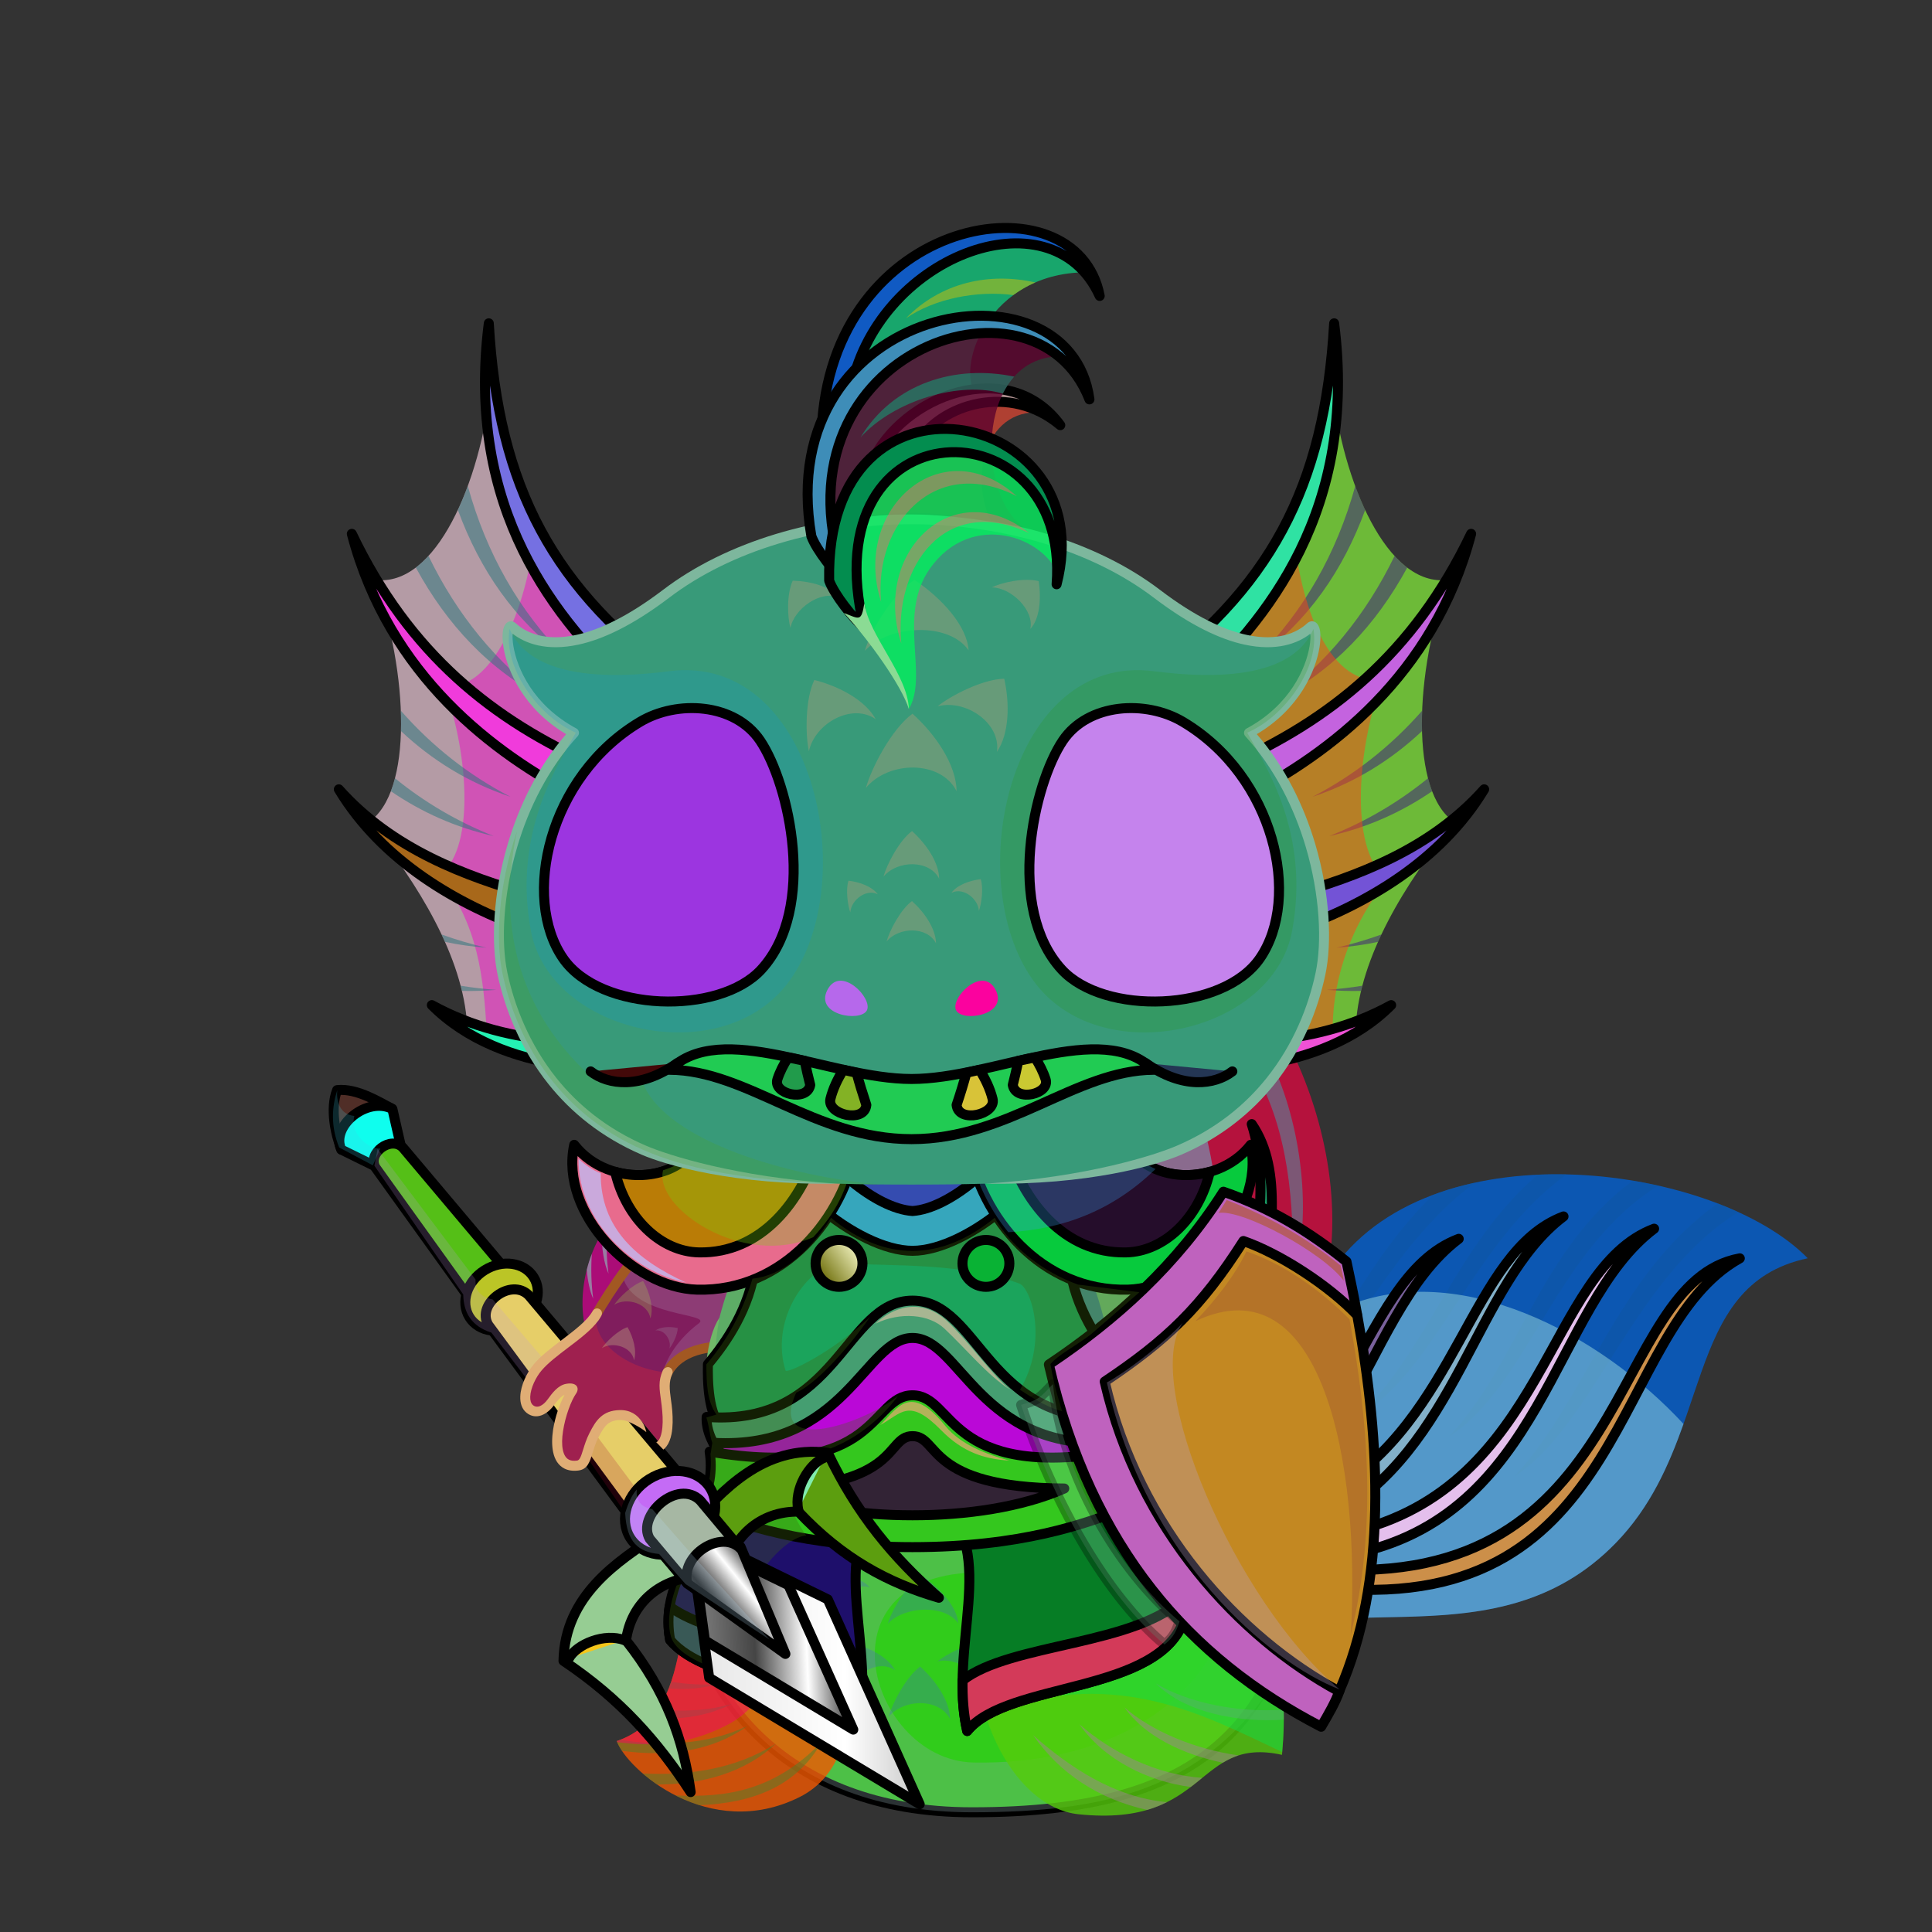 <?xml version="1.0" encoding="UTF-8"?><!DOCTYPE svg PUBLIC "-//W3C//DTD SVG 1.1//EN" "http://www.w3.org/Graphics/SVG/1.1/DTD/svg11.dtd"><!-- Creator: CorelDRAW X7 --><svg xmlns="http://www.w3.org/2000/svg" xmlns:xlink="http://www.w3.org/1999/xlink" xml:space="preserve" width="290mm" height="290mm" version="1.1" style="shape-rendering:geometricPrecision; text-rendering:geometricPrecision; image-rendering:optimizeQuality; fill-rule:evenodd; clip-rule:evenodd" viewBox="0 0 29000 29000">
 <rect x="0" y="0" width="29000" height="29000" fill="#333333" stroke="none"/>
 <defs>
  <style type="text/css">
   <![CDATA[
    .str3 {stroke:black;stroke-width:150;stroke-linecap:round;stroke-linejoin:round;stroke-opacity:0.302}
    .str0 {stroke:black;stroke-width:150}
    .str2 {stroke:black;stroke-width:150;stroke-linecap:round;stroke-linejoin:round}
    .str1 {stroke:black;stroke-width:150;stroke-linecap:round;stroke-linejoin:round}
    .fil42 {fill:none}
    .fil70 {fill:black}
    .fil65 {fill:white}
    .fil13 {fill:black;fill-rule:nonzero}
    .fil66 {fill:white;fill-rule:nonzero}
    .fil12 {fill:black;fill-opacity:0.2}
    .fil21 {fill:#000066;fill-opacity:0.2}
    .fil44 {fill:white;fill-opacity:0.2}
    .fil37 {fill:black;fill-opacity:0.302}
    .fil4 {fill:#000066;fill-opacity:0.302}
    .fil10 {fill:white;fill-opacity:0.302}
    .fil63 {fill:black;fill-opacity:0.4}
    .fil1 {fill:#FF8000;fill-opacity:0.502}
    .fil2 {fill:#FFFFCC;fill-opacity:0.502}
    .fil43 {fill:white;fill-opacity:0.702}
    .fil71 {fill:#FF6600;fill-opacity:0.8}
    .fil0 {fill:#FF9933;fill-opacity:0.8}
    .fil58 {fill:url(#id0)}
    .fil60 {fill:url(#id1)}
    .fil30 {fill:url(#id2)}
    .fil25 {fill:url(#id3)}
    .fil52 {fill:url(#id4)}
    .fil75 {fill:url(#id5)}
    .fil7 {fill:url(#id6)}
    .fil6 {fill:url(#id7)}
    .fil36 {fill:url(#id8)}
    .fil74 {fill:url(#id9)}
    .fil35 {fill:url(#id10)}
    .fil32 {fill:url(#id11)}
    .fil73 {fill:url(#id12)}
    .fil79 {fill:url(#id13)}
    .fil33 {fill:url(#id14)}
    .fil38 {fill:url(#id15)}
    .fil72 {fill:url(#id16)}
    .fil82 {fill:url(#id17)}
    .fil3 {fill:url(#id18)}
    .fil23 {fill:url(#id19)}
    .fil55 {fill:url(#id20)}
    .fil31 {fill:url(#id21)}
    .fil76 {fill:url(#id22)}
    .fil28 {fill:url(#id23)}
    .fil29 {fill:url(#id24)}
    .fil27 {fill:url(#id25)}
    .fil34 {fill:url(#id26)}
    .fil46 {fill:url(#id27)}
    .fil14 {fill:url(#id28)}
    .fil11 {fill:url(#id29)}
    .fil67 {fill:url(#id30)}
    .fil19 {fill:url(#id31)}
    .fil5 {fill:url(#id32)}
    .fil61 {fill:url(#id33)}
    .fil47 {fill:url(#id34)}
    .fil69 {fill:url(#id35)}
    .fil56 {fill:url(#id36)}
    .fil64 {fill:url(#id37)}
    .fil51 {fill:url(#id38)}
    .fil53 {fill:url(#id39)}
    .fil54 {fill:url(#id40)}
    .fil59 {fill:url(#id41)}
    .fil45 {fill:url(#id42)}
    .fil81 {fill:url(#id43)}
    .fil8 {fill:url(#id44)}
    .fil77 {fill:url(#id45)}
    .fil57 {fill:url(#id46)}
    .fil15 {fill:url(#id47)}
    .fil16 {fill:url(#id48)}
    .fil22 {fill:url(#id49)}
    .fil68 {fill:url(#id50)}
    .fil62 {fill:url(#id51)}
    .fil26 {fill:url(#id52)}
    .fil80 {fill:url(#id53)}
    .fil78 {fill:url(#id54)}
    .fil39 {fill:url(#id55)}
    .fil24 {fill:url(#id56)}
    .fil40 {fill:url(#id57)}
    .fil18 {fill:url(#id58)}
    .fil17 {fill:url(#id59)}
    .fil20 {fill:url(#id60)}
    .fil9 {fill:url(#id61)}
    .fil49 {fill:url(#id62)}
    .fil41 {fill:url(#id63)}
    .fil48 {fill:url(#id64)}
    .fil50 {fill:url(#id65)}
   ]]>
  </style>
  <linearGradient id="id0" gradientUnits="userSpaceOnUse" x1="12732.9" y1="16057.8" x2="12732.9" y2="16742.4">
   <stop offset="0" style="stop-opacity:1; stop-color:#B0B0B0"/>
   <stop offset="0.6" style="stop-opacity:1; stop-color:white"/>
   <stop offset="1" style="stop-opacity:1; stop-color:white"/>
  </linearGradient>
  <linearGradient id="id1" gradientUnits="userSpaceOnUse" xlink:href="#id0" x1="14631" y1="16057.8" x2="14631" y2="16742.4">
  </linearGradient>
  <linearGradient id="id2" gradientUnits="userSpaceOnUse" x1="12004.4" y1="17481.3" x2="15388.6" y2="17481.3">
   <stop offset="0" style="stop-opacity:1; stop-color:#1B1B1B"/>
   <stop offset="1" style="stop-opacity:1; stop-color:#3A3C3A"/>
  </linearGradient>
  <linearGradient id="id3" gradientUnits="userSpaceOnUse" x1="10033.6" y1="24178.6" x2="13275.6" y2="24178.6">
   <stop offset="0" style="stop-opacity:1; stop-color:#666600"/>
   <stop offset="0.322" style="stop-opacity:1; stop-color:#949636"/>
   <stop offset="0.651" style="stop-opacity:1; stop-color:#FFFFDB"/>
   <stop offset="1" style="stop-opacity:1; stop-color:#735C00"/>
  </linearGradient>
  <linearGradient id="id4" gradientUnits="userSpaceOnUse" x1="19114.6" y1="11524.7" x2="21413" y2="8445.67">
   <stop offset="0" style="stop-opacity:1; stop-color:#76B3F0"/>
   <stop offset="1" style="stop-opacity:1; stop-color:#C7E3FF"/>
  </linearGradient>
  <linearGradient id="id5" gradientUnits="userSpaceOnUse" xlink:href="#id4" x1="13225.6" y1="9224.68" x2="15156.6" y2="6637.92">
  </linearGradient>
  <linearGradient id="id6" gradientUnits="userSpaceOnUse" xlink:href="#id4" x1="20475.7" y1="22177.6" x2="22945" y2="18869.7">
  </linearGradient>
  <linearGradient id="id7" gradientUnits="userSpaceOnUse" xlink:href="#id4" x1="21112" y1="22808.4" x2="23977.7" y2="18969.5">
  </linearGradient>
  <linearGradient id="id8" gradientUnits="objectBoundingBox" x1="4.657%" y1="66.965%" x2="95.343%" y2="33.035%">
   <stop offset="0" style="stop-opacity:1; stop-color:#525752"/>
   <stop offset="1" style="stop-opacity:1; stop-color:#191919"/>
  </linearGradient>
  <linearGradient id="id9" gradientUnits="userSpaceOnUse" xlink:href="#id4" x1="12999.3" y1="8407.87" x2="15476.4" y2="5089.51">
  </linearGradient>
  <linearGradient id="id10" gradientUnits="userSpaceOnUse" x1="12310.6" y1="17289.6" x2="9136.91" y2="19032.9">
   <stop offset="0" style="stop-opacity:1; stop-color:#6C6C07"/>
   <stop offset="1" style="stop-opacity:1; stop-color:#F1F2BF"/>
  </linearGradient>
  <linearGradient id="id11" gradientUnits="userSpaceOnUse" x1="10781.8" y1="21268.2" x2="16611.3" y2="20962.7">
   <stop offset="0" style="stop-opacity:1; stop-color:#171717"/>
   <stop offset="0.388" style="stop-opacity:1; stop-color:#3F423F"/>
   <stop offset="0.659" style="stop-opacity:1; stop-color:#BEC9BD"/>
   <stop offset="0.8" style="stop-opacity:1; stop-color:#4C4E4C"/>
   <stop offset="1" style="stop-opacity:1; stop-color:#383838"/>
  </linearGradient>
  <linearGradient id="id12" gradientUnits="userSpaceOnUse" xlink:href="#id4" x1="13351.5" y1="6390.28" x2="15488.2" y2="3527.96">
  </linearGradient>
  <linearGradient id="id13" gradientUnits="userSpaceOnUse" x1="10425.8" y1="25184.1" x2="13804.9" y2="25184.1">
   <stop offset="0" style="stop-opacity:1; stop-color:#E6E6E6"/>
   <stop offset="0.671" style="stop-opacity:1; stop-color:white"/>
   <stop offset="1" style="stop-opacity:1; stop-color:#CACACA"/>
  </linearGradient>
  <linearGradient id="id14" gradientUnits="userSpaceOnUse" xlink:href="#id3" x1="10491.6" y1="22083.4" x2="16901.5" y2="22083.4">
  </linearGradient>
  <linearGradient id="id15" gradientUnits="userSpaceOnUse" xlink:href="#id10" x1="15059.4" y1="18986.8" x2="18279.2" y2="17335.7">
  </linearGradient>
  <linearGradient id="id16" gradientUnits="userSpaceOnUse" xlink:href="#id4" x1="13937.2" y1="7140.78" x2="15055.9" y2="5642.24">
  </linearGradient>
  <linearGradient id="id17" gradientUnits="userSpaceOnUse" x1="9870.49" y1="23533.1" x2="10953.2" y2="22656.3">
   <stop offset="0" style="stop-opacity:1; stop-color:#828282"/>
   <stop offset="0.349" style="stop-opacity:1; stop-color:#1A1A1A"/>
   <stop offset="0.612" style="stop-opacity:1; stop-color:white"/>
   <stop offset="0.788" style="stop-opacity:1; stop-color:#454545"/>
   <stop offset="1" style="stop-opacity:1; stop-color:#171717"/>
  </linearGradient>
  <linearGradient id="id18" gradientUnits="userSpaceOnUse" x1="10322.2" y1="24446.2" x2="19691.1" y2="24446.2">
   <stop offset="0" style="stop-opacity:1; stop-color:#4185C9"/>
   <stop offset="1" style="stop-opacity:1; stop-color:#C7E3FF"/>
  </linearGradient>
  <linearGradient id="id19" gradientUnits="userSpaceOnUse" x1="13681.9" y1="17688.3" x2="13681.9" y2="23042.1">
   <stop offset="0" style="stop-opacity:1; stop-color:#4185C9"/>
   <stop offset="0.502" style="stop-opacity:1; stop-color:#76B3F0"/>
   <stop offset="1" style="stop-opacity:1; stop-color:#C7E3FF"/>
  </linearGradient>
  <linearGradient id="id20" gradientUnits="userSpaceOnUse" x1="13681.9" y1="17781.3" x2="13681.9" y2="7794.34">
   <stop offset="0" style="stop-opacity:1; stop-color:#4185C9"/>
   <stop offset="0.278" style="stop-opacity:1; stop-color:#76B3F0"/>
   <stop offset="1" style="stop-opacity:1; stop-color:#C7E3FF"/>
  </linearGradient>
  <linearGradient id="id21" gradientUnits="userSpaceOnUse" xlink:href="#id3" x1="10605.8" y1="20835.1" x2="16787.2" y2="20835.1">
  </linearGradient>
  <linearGradient id="id22" gradientUnits="userSpaceOnUse" x1="10713.8" y1="22218.2" x2="13715.2" y2="23556.2">
   <stop offset="0" style="stop-opacity:1; stop-color:#CCCCCC"/>
   <stop offset="0.561" style="stop-opacity:1; stop-color:white"/>
   <stop offset="1" style="stop-opacity:1; stop-color:#CACACA"/>
  </linearGradient>
  <linearGradient id="id23" gradientUnits="userSpaceOnUse" xlink:href="#id11" x1="10666.5" y1="19818.2" x2="16726.6" y2="19500.5">
  </linearGradient>
  <linearGradient id="id24" gradientUnits="userSpaceOnUse" xlink:href="#id10" x1="12276.7" y1="18788.8" x2="15116.4" y2="16771.1">
  </linearGradient>
  <linearGradient id="id25" gradientUnits="userSpaceOnUse" xlink:href="#id3" x1="14117.4" y1="24193.8" x2="17799.4" y2="24193.8">
  </linearGradient>
  <linearGradient id="id26" gradientUnits="userSpaceOnUse" xlink:href="#id11" x1="11511.5" y1="22266" x2="15908" y2="22035.5">
  </linearGradient>
  <linearGradient id="id27" gradientUnits="userSpaceOnUse" xlink:href="#id10" x1="14501.4" y1="19143.1" x2="15097" y2="18784.3">
  </linearGradient>
  <linearGradient id="id28" gradientUnits="userSpaceOnUse" x1="17833.9" y1="19888.5" x2="18955.5" y2="21831.2">
   <stop offset="0" style="stop-opacity:1; stop-color:#CCCCCC"/>
   <stop offset="0.2" style="stop-opacity:1; stop-color:#CCCCCC"/>
   <stop offset="1" style="stop-opacity:1; stop-color:#FAFAFA"/>
  </linearGradient>
  <linearGradient id="id29" gradientUnits="userSpaceOnUse" x1="17288" y1="17562.9" x2="16615" y2="20728.9">
   <stop offset="0" style="stop-opacity:1; stop-color:#4185C9"/>
   <stop offset="0.788" style="stop-opacity:1; stop-color:#76B3F0"/>
   <stop offset="1" style="stop-opacity:1; stop-color:#76B3F0"/>
  </linearGradient>
  <linearGradient id="id30" gradientUnits="userSpaceOnUse" x1="17514" y1="14991.8" x2="17136" y2="10670.3">
   <stop offset="0" style="stop-opacity:1; stop-color:#33CC33"/>
   <stop offset="0.388" style="stop-opacity:1; stop-color:#33CC33"/>
   <stop offset="1" style="stop-opacity:1; stop-color:black"/>
  </linearGradient>
  <linearGradient id="id31" gradientUnits="userSpaceOnUse" x1="7618.59" y1="22140" x2="9860.07" y2="19975.4">
   <stop offset="0" style="stop-opacity:1; stop-color:#291C00"/>
   <stop offset="0.4" style="stop-opacity:1; stop-color:#2D240B"/>
   <stop offset="0.549" style="stop-opacity:1; stop-color:#948F82"/>
   <stop offset="0.651" style="stop-opacity:1; stop-color:#332B14"/>
   <stop offset="1" style="stop-opacity:1; stop-color:#241A00"/>
  </linearGradient>
  <linearGradient id="id32" gradientUnits="userSpaceOnUse" xlink:href="#id4" x1="21316.3" y1="23607.4" x2="24647.8" y2="19144.4">
  </linearGradient>
  <linearGradient id="id33" gradientUnits="userSpaceOnUse" xlink:href="#id30" x1="10227.9" y1="14991.8" x2="9849.8" y2="10670.3">
  </linearGradient>
  <linearGradient id="id34" gradientUnits="userSpaceOnUse" xlink:href="#id18" x1="9589.46" y1="9926.66" x2="7935.44" y2="5346.3">
  </linearGradient>
  <linearGradient id="id35" gradientUnits="userSpaceOnUse" x1="16938.2" y1="10828.2" x2="16938.2" y2="14452.3">
   <stop offset="0" style="stop-opacity:1; stop-color:black"/>
   <stop offset="1" style="stop-opacity:1; stop-color:#008700"/>
  </linearGradient>
  <linearGradient id="id36" gradientUnits="userSpaceOnUse" x1="13681.9" y1="17098.6" x2="13681.9" y2="15750.6">
   <stop offset="0" style="stop-opacity:1; stop-color:#FF9999"/>
   <stop offset="1" style="stop-opacity:1; stop-color:#4D0000"/>
  </linearGradient>
  <linearGradient id="id37" gradientUnits="userSpaceOnUse" xlink:href="#id35" x1="10425.7" y1="10828.2" x2="10425.7" y2="14452.3">
  </linearGradient>
  <linearGradient id="id38" gradientUnits="userSpaceOnUse" xlink:href="#id4" x1="17258.7" y1="9435.2" x2="19944.1" y2="5837.76">
  </linearGradient>
  <linearGradient id="id39" gradientUnits="userSpaceOnUse" xlink:href="#id4" x1="20091.1" y1="13895.3" x2="21567.8" y2="11917">
  </linearGradient>
  <linearGradient id="id40" gradientUnits="userSpaceOnUse" xlink:href="#id4" x1="19506.9" y1="16077.6" x2="20316.4" y2="14993.2">
  </linearGradient>
  <linearGradient id="id41" gradientUnits="userSpaceOnUse" xlink:href="#id0" x1="15451.9" y1="15872.1" x2="15451.9" y2="16431.2">
  </linearGradient>
  <linearGradient id="id42" gradientUnits="userSpaceOnUse" xlink:href="#id10" x1="12305.9" y1="19168.3" x2="12881.7" y2="18759.1">
  </linearGradient>
  <linearGradient id="id43" gradientUnits="userSpaceOnUse" xlink:href="#id17" x1="10159.8" y1="24418.5" x2="11642" y2="23218.2">
  </linearGradient>
  <linearGradient id="id44" gradientUnits="userSpaceOnUse" xlink:href="#id4" x1="20319.5" y1="20863.7" x2="21702.4" y2="19011.2">
  </linearGradient>
  <linearGradient id="id45" gradientUnits="userSpaceOnUse" x1="8419.5" y1="25014.6" x2="10619.9" y2="24916.1">
   <stop offset="0" style="stop-opacity:1; stop-color:#828282"/>
   <stop offset="0.561" style="stop-opacity:1; stop-color:white"/>
   <stop offset="1" style="stop-opacity:1; stop-color:#171717"/>
  </linearGradient>
  <linearGradient id="id46" gradientUnits="userSpaceOnUse" xlink:href="#id0" x1="11911.9" y1="15872.1" x2="11911.9" y2="16431.2">
  </linearGradient>
  <linearGradient id="id47" gradientUnits="userSpaceOnUse" x1="5019.77" y1="16918.6" x2="5868.61" y2="16697.1">
   <stop offset="0" style="stop-opacity:1; stop-color:#453700"/>
   <stop offset="0.29" style="stop-opacity:1; stop-color:#F2C94E"/>
   <stop offset="0.631" style="stop-opacity:1; stop-color:white"/>
   <stop offset="1" style="stop-opacity:1; stop-color:#FFCC00"/>
  </linearGradient>
  <linearGradient id="id48" gradientUnits="userSpaceOnUse" x1="5145.65" y1="17271.9" x2="5973.89" y2="16856.8">
   <stop offset="0" style="stop-opacity:1; stop-color:#453700"/>
   <stop offset="0.329" style="stop-opacity:1; stop-color:#F2C94E"/>
   <stop offset="0.71" style="stop-opacity:1; stop-color:white"/>
   <stop offset="1" style="stop-opacity:1; stop-color:#FFCC00"/>
  </linearGradient>
  <linearGradient id="id49" gradientUnits="userSpaceOnUse" x1="9529.97" y1="19888.5" x2="8408.35" y2="21831.2">
   <stop offset="0" style="stop-opacity:1; stop-color:#76B3F0"/>
   <stop offset="0.2" style="stop-opacity:1; stop-color:#76B3F0"/>
   <stop offset="1" style="stop-opacity:1; stop-color:#C7E3FF"/>
  </linearGradient>
  <linearGradient id="id50" gradientUnits="userSpaceOnUse" x1="17321.3" y1="15033.7" x2="17321.3" y2="10628.7">
   <stop offset="0" style="stop-opacity:1; stop-color:#33CC33"/>
   <stop offset="0.169" style="stop-opacity:1; stop-color:#6EFF6E"/>
   <stop offset="0.522" style="stop-opacity:1; stop-color:#33CC33"/>
   <stop offset="1" style="stop-opacity:1; stop-color:black"/>
  </linearGradient>
  <linearGradient id="id51" gradientUnits="userSpaceOnUse" xlink:href="#id50" x1="10042.5" y1="15033.7" x2="10042.5" y2="10628.7">
  </linearGradient>
  <linearGradient id="id52" gradientUnits="userSpaceOnUse" x1="14148.2" y1="24538.8" x2="17768.7" y2="23146.3">
   <stop offset="0" style="stop-opacity:1; stop-color:#525752"/>
   <stop offset="0.51" style="stop-opacity:1; stop-color:#474B47"/>
   <stop offset="1" style="stop-opacity:1; stop-color:#191919"/>
  </linearGradient>
  <linearGradient id="id53" gradientUnits="userSpaceOnUse" x1="10418.3" y1="24677.9" x2="12815.5" y2="24570.5">
   <stop offset="0" style="stop-opacity:1; stop-color:#828282"/>
   <stop offset="0.38" style="stop-opacity:1; stop-color:#454545"/>
   <stop offset="0.702" style="stop-opacity:1; stop-color:white"/>
   <stop offset="1" style="stop-opacity:1; stop-color:#171717"/>
  </linearGradient>
  <linearGradient id="id54" gradientUnits="userSpaceOnUse" x1="9506.47" y1="23138.6" x2="10610.5" y2="22277.9">
   <stop offset="0" style="stop-opacity:1; stop-color:#453700"/>
   <stop offset="0.388" style="stop-opacity:1; stop-color:#F2C94E"/>
   <stop offset="0.702" style="stop-opacity:1; stop-color:white"/>
   <stop offset="1" style="stop-opacity:1; stop-color:#FFCC00"/>
  </linearGradient>
  <linearGradient id="id55" gradientUnits="userSpaceOnUse" xlink:href="#id10" x1="15495.1" y1="23217" x2="20618.2" y2="20589.8">
  </linearGradient>
  <linearGradient id="id56" gradientUnits="userSpaceOnUse" xlink:href="#id8" x1="13042.1" y1="25069.1" x2="10267.1" y2="22616">
  </linearGradient>
  <linearGradient id="id57" gradientUnits="userSpaceOnUse" xlink:href="#id8" x1="20823.9" y1="20745.2" x2="16402.6" y2="23271.6">
  </linearGradient>
  <linearGradient id="id58" gradientUnits="userSpaceOnUse" xlink:href="#id54" x1="7085.31" y1="19817.2" x2="7972.07" y2="19125.9">
  </linearGradient>
  <linearGradient id="id59" gradientUnits="userSpaceOnUse" xlink:href="#id31" x1="5827.33" y1="19066.8" x2="7352.6" y2="17593.8">
  </linearGradient>
  <linearGradient id="id60" gradientUnits="userSpaceOnUse" xlink:href="#id29" x1="10916.9" y1="17558.9" x2="9907.76" y2="20732.9">
  </linearGradient>
  <linearGradient id="id61" gradientUnits="userSpaceOnUse" xlink:href="#id4" x1="18570.1" y1="18736.7" x2="19220" y2="18224.3">
  </linearGradient>
  <linearGradient id="id62" gradientUnits="userSpaceOnUse" xlink:href="#id18" x1="7168.47" y1="13649.7" x2="5900.33" y2="12162.6">
  </linearGradient>
  <linearGradient id="id63" gradientUnits="userSpaceOnUse" xlink:href="#id10" x1="18182.1" y1="22520.5" x2="20641.4" y2="21309.7">
  </linearGradient>
  <linearGradient id="id64" gradientUnits="userSpaceOnUse" xlink:href="#id18" x1="8198.51" y1="11669" x2="6001.61" y2="8301.31">
  </linearGradient>
  <linearGradient id="id65" gradientUnits="userSpaceOnUse" xlink:href="#id18" x1="7799.59" y1="15850.7" x2="7104.87" y2="15220.1">
  </linearGradient>
 </defs>
 <g id="Tail">
  <path class="fil0" d="M19373 20463c1486,-2083 74,-5734 -1633,-6575 208,1902 -2113,2118 -3091,3976 -1228,2335 537,4281 -225,5964 1849,-751 3788,-1739 4949,-3365z" style="fill:#d60b40"/>
  <path class="fil1" d="M17336 15250c-677,824 -2007,1322 -2687,2614 -1037,1971 60,3665 -32,5158 1182,-630 2275,-1420 3034,-2484 1067,-1495 641,-3796 -315,-5288z" style="fill:#61c3df"/>
  <path class="fil0" d="M20038 19003c1550,-2109 5736,-1507 7097,-116 -1915,403 -1385,2729 -2878,4270 -1878,1938 -4519,450 -5912,1728 141,-2037 483,-4236 1693,-5882z" style="fill:#0360d2"/>
  <path class="fil2" d="M21514 17934c200,-75 409,-135 624,-181 -1423,1044 -2051,2967 -3226,3693 1000,-984 1491,-2440 2602,-3512zm1567 -301c144,-7 288,-8 433,-5 -1414,1022 -1923,2889 -3105,3619 1061,-1044 1439,-2551 2672,-3614zm1428 89c128,21 256,46 381,74 -1550,967 -1944,2991 -3136,3764 1061,-1129 1333,-2776 2755,-3838zm1276 342c106,41 208,84 308,130 -1587,980 -2164,3191 -3362,3968 1084,-1154 1528,-3020 3054,-4098z" style="fill:#0e56a2"/>
  <path class="fil3 str0" d="M10322 24098c237,1255 1368,3105 4269,3105 3550,0 5030,-1322 5100,-5298 -3434,1603 -3965,-310 -5859,-213 -832,217 -1664,434 -2496,650 -93,844 -921,912 -1014,1756z" style="fill:#31cc1b"/>
  <path class="fil4" d="M10322 24098c237,1255 1368,3105 4269,3105 2061,0 3414,-373 4448,-1816 -304,-70 -462,-660 -766,-730 -478,1019 -1763,1834 -3660,1799 -1635,-30 -2496,-3167 551,-2829 -246,-603 -492,-1206 -738,-1809 -1118,381 -2237,763 -3355,1144 -280,346 -685,561 -749,1136z" style="fill:#8fa5ae"/>
  <path class="fil1" d="M20206 19609c1689,-702 3796,394 5064,1765 -218,613 -493,1246 -1013,1783 -1800,1858 -4302,568 -5732,1583 -55,-30 -109,-61 -163,-91 122,-1583 379,-3247 1079,-4660 246,-143 501,-271 765,-380z" style="fill:#9ad9e0"/>
  <path class="fil5 str1" d="M20039 23841c4430,373 4139,-3880 6076,-4953 -1998,362 -1558,5018 -6266,4658 64,99 127,197 190,295z" style="fill:#cc8f49"/>
  <path class="fil6 str1" d="M20261 23335c2923,-558 3034,-3735 4568,-4892 -1622,610 -1606,3885 -4568,4558l0 334z" style="fill:#e4bfec"/>
  <path class="fil7 str1" d="M19952 22788c1929,-1025 2192,-3530 3517,-4529 -1402,528 -1581,3046 -3517,4154l0 375z" style="fill:#82b0c9"/>
  <path class="fil8 str1" d="M20126 21280c589,-1013 1000,-2104 1770,-2685 -805,303 -1207,1265 -1770,2237l0 448z" style="fill:#79619c"/>
  <path class="fil9 str1" d="M18699 20088c99,-1167 388,-2297 90,-3215 486,711 263,1729 166,2849l-256 366z" style="fill:#1ba66c"/>
  <path class="fil0" d="M12579 24220c0,0 658,2136 -576,2754 -1362,682 -2599,-420 -2745,-840 1345,-465 687,-2484 1572,-2930 583,339 1166,677 1749,1016z" style="fill:#f15802"/>
  <path class="fil2" d="M10500 27097c-127,-40 -248,-90 -361,-147 711,30 1457,-39 2194,-802 -383,675 -1043,915 -1833,949zm-637 -311c-79,-53 -151,-109 -216,-166 660,36 1390,-58 2001,-450 -446,424 -1080,616 -1785,616zm-528 -506c-36,-54 -62,-103 -77,-146 17,-6 34,-12 51,-19 616,98 1296,81 1908,-206 -505,366 -1171,471 -1882,371zm445 -494c36,-41 68,-84 98,-129 367,40 745,23 1115,-84 -363,185 -777,249 -1213,213zm258 -442c13,-33 25,-67 37,-101 236,40 479,53 726,29 -246,72 -502,95 -763,72z" style="fill:#4e7f2c"/>
  <path class="fil1" d="M9264 26150c-2,-5 -4,-11 -6,-16 1345,-465 687,-2484 1572,-2930l750 436c129,615 256,1792 -687,2264 -608,305 -1135,309 -1629,246z" style="fill:#f50564"/>
  <path class="fil0" d="M14708 24230c-284,1244 445,2896 1484,3003 1954,202 1748,-1180 3051,-892 210,-2239 -836,-1801 -1086,-2636 -582,338 -2867,186 -3449,525z" style="fill:#55cb0c"/>
  <path class="fil2" d="M17218 27168c110,-32 208,-72 298,-117 -800,-74 -1468,-531 -2009,-1006 406,583 988,959 1711,1123zm656 -345c60,-45 117,-92 173,-137 -689,-44 -1364,-383 -1846,-805 374,537 1035,860 1673,942zm480 -364c74,-45 152,-82 237,-110 -645,-90 -1301,-360 -1712,-720 305,439 892,709 1475,830zm916 -646c0,-52 0,-102 -2,-151 -680,50 -1425,-98 -1919,-393 448,445 1241,588 1921,544z" style="fill:#9c848e"/>
  <path class="fil1" d="M19246 26299c194,-2191 -841,-1764 -1089,-2594 -300,174 -1051,218 -1788,266 -537,738 -1098,1547 -1438,1703 1886,-634 3155,80 4315,625z" style="fill:#11db47"/>
  <path class="fil10" d="M15014 24150c94,-99 113,-303 85,-488 -149,-38 -380,15 -478,64 201,2 436,237 393,424zm-1960 -321c-80,-111 -278,-166 -465,-171 -64,140 -53,376 -22,481 37,-197 310,-386 487,-310zm382 1243c-104,-193 -371,-336 -626,-401 -94,194 -92,558 -55,728 61,-290 444,-497 681,-327zm948 -703c-17,-250 -268,-528 -552,-719 -236,154 -451,531 -506,723 251,-268 859,-295 1058,-4zm289 1035c125,-181 133,-487 75,-745 -218,3 -544,171 -680,281 289,-76 649,173 605,464zm-411 402c-3,-268 -211,-575 -450,-791 -213,157 -418,552 -475,757 232,-278 764,-285 925,34z" style="fill:#4469c1"/>
  <path class="fil2" d="M18914 16226c473,931 516,2078 484,2988 286,-820 186,-2189 -290,-3225 -83,82 -112,154 -194,237z" style="fill:#459bad"/>
 </g>
 <g id="RightHand-Lizard4">
  <path class="fil11" d="M15421 17507c1371,-107 2467,1307 3017,2266 289,504 -937,1282 -1053,928 -133,-408 -583,-502 -1005,-495 -145,-773 -770,-2364 -959,-2699z" style="fill:#81dd66"/>
  <path class="fil12" d="M17408 20600c-414,-340 -751,-361 -1105,-375l143 -846c52,24 632,-96 684,-60 391,271 242,995 278,1281z" style="fill:#3a68d8"/>
  <path class="fil13" d="M16155 17514c-40,-12 -81,11 -93,50 -12,40 11,82 50,94 431,128 825,397 1169,724 463,440 838,982 1093,1427 50,87 177,12 129,-73 -261,-455 -643,-1010 -1119,-1462 -360,-342 -773,-624 -1229,-760zm1159 3210c13,39 55,61 95,48 39,-13 52,-64 39,-103 -48,-207 -228,-359 -429,-441 -192,-78 -421,-101 -641,-97 -41,1 -74,35 -73,76 1,41 35,74 76,74 202,-4 410,17 582,86 162,66 292,177 351,357z" style="fill:#59ec85"/>
 </g>
 <g id="RightPaw-Lizard0">
  <path class="fil14" d="M18407 19719c160,284 636,568 871,846 165,195 249,575 80,649 -149,66 -234,-108 -348,-218 -112,-108 -200,-191 -255,-121 94,89 123,234 200,476 89,279 3,682 -262,648 -142,-19 -126,-223 -244,-454 -92,-182 -171,-298 -384,-304 -138,-4 -217,58 -274,139 -100,142 -35,313 -193,347 -194,42 -272,-288 -250,-544 21,-247 62,-507 -9,-582 605,-42 1153,-458 1068,-882z" style="fill:#07ceb2"/>
  <path class="fil13" d="M18467 19678c-21,-36 -66,-49 -102,-28 -36,20 -47,64 -27,100 13,23 28,49 44,71 107,145 280,276 455,408 150,114 301,228 399,344 84,99 164,261 169,392 2,54 -10,100 -40,126 -68,57 -155,5 -221,-85 -68,-94 -155,-212 -277,-234 -166,-31 -205,68 -150,146 72,103 161,338 196,566 16,103 19,202 2,282 -15,68 -43,121 -91,144 -30,16 -70,21 -122,14 -42,-5 -62,-72 -91,-165 -23,-73 -49,-158 -95,-248 -50,-98 -96,-179 -163,-239 -71,-65 -159,-102 -286,-106 -84,-3 -151,16 -206,47 -56,32 -97,75 -131,124 -50,70 -65,141 -78,204 -12,56 -22,104 -68,113 -16,3 -30,4 -42,3 -27,-2 -48,-16 -64,-38 -21,-29 -36,-71 -46,-120 -19,-94 -18,-208 -9,-310 5,-64 12,-117 19,-167 23,-169 45,-290 -27,-448 -17,-38 -66,-65 -103,-48 -38,17 -55,61 -38,99 54,119 39,232 20,377 -8,55 -16,114 -21,175 -9,113 -10,242 12,351 14,69 37,132 73,180 41,56 98,92 172,98 26,2 54,1 83,-5 143,-29 162,-120 185,-229 11,-49 22,-104 54,-149 23,-32 49,-61 82,-80 33,-18 75,-29 129,-28 86,3 144,27 189,67 49,45 88,113 130,197 41,80 65,157 86,224 45,147 78,252 215,270 83,10 152,-1 208,-29 93,-47 147,-136 170,-247 21,-99 19,-216 0,-336 -28,-188 -97,-388 -171,-523 42,11 114,93 156,151 101,141 269,235 415,116 71,-58 97,-147 93,-245 -6,-166 -98,-358 -204,-484 -109,-129 -266,-248 -423,-366 -189,-144 -378,-287 -460,-432z" style="fill:#45766e"/>
 </g>
 <g id="TridentDown">
  <animateTransform type="translate" values="0;0 100;0;0 100;0;0 100;0;0 100;0" dur="10" repeatCount="indefinite" additive="sum" attributeName="transform"/>
  <path class="fil15 str1" d="M5060 16363c304,-32 638,185 820,276 -259,207 -496,410 -755,617 -91,-235 -173,-619 -65,-893z" style="fill:#502e27"/>
  <path class="fil16 str1" d="M5123 17256c-165,-350 385,-806 767,-610 46,200 91,400 137,600 -116,94 -231,189 -347,284 -186,-92 -372,-183 -557,-274z" style="fill:#0ffeee"/>
  <path class="fil17 str1" d="M7051 19495c-472,-656 -943,-1313 -1415,-1970 -126,-213 232,-483 412,-298 508,602 1015,1204 1522,1806 -173,154 -346,308 -519,462z" style="fill:#55bf17"/>
  <path class="fil18 str1" d="M7275 19066c266,-166 595,-119 735,105 140,224 38,540 -228,706 -266,166 -595,119 -735,-105 -140,-224 -38,-540 228,-706z" style="fill:#bbc526"/>
  <path class="fil19 str1" d="M9447 22761l-2118 -2874c-186,-316 343,-715 610,-442l2249 2671 -741 645z" style="fill:#e6ce68"/>
  <path class="fil12" d="M5709 17241c-181,8 -461,-223 -390,-490 -229,-23 -271,-237 -257,-387 -81,254 -100,538 29,860 169,89 337,179 505,268 38,-83 75,-167 113,-251z" style="fill:#45d1e9"/>
  <path class="fil12" d="M5620 17498c16,-84 32,-168 48,-252 490,653 980,1307 1470,1960 -9,171 84,265 258,300 264,308 527,617 790,925 -86,98 -172,196 -259,293 -183,-240 -367,-481 -551,-721 -294,-94 -419,-295 -422,-572 -445,-644 -889,-1289 -1334,-1933z" style="fill:#c29adc"/>
  <path class="fil12" d="M8934 21520c208,279 416,558 624,838 -105,121 -160,234 -198,315 -176,-256 -352,-511 -528,-766 34,-129 68,-258 102,-387z" style="fill:#a40934"/>
 </g>
 <g id="LeftHand-Lizard4">
  <animateTransform type="translate" values="0;0 100;0;0 100;0;0 100;0;0 100;0" dur="10" repeatCount="indefinite" additive="sum" attributeName="transform"/>
  <path class="fil0" d="M8933 20325c-426,-768 -45,-1741 279,-2042 -57,236 153,676 469,727 -14,463 158,452 144,916 -298,133 -595,266 -892,399z" style="fill:#c90388"/>
  <path class="fil2" d="M8808 19059c21,-84 47,-165 76,-240 -16,225 -9,450 20,675 -49,-107 -83,-266 -96,-435zm224 -545c28,-47 57,-89 86,-127 -21,244 -16,488 16,731 -65,-142 -105,-378 -102,-604z" style="fill:#86e9cc"/>
  <path class="fil20" d="M11943 17507c-1371,-107 -2467,1307 -3017,2266 -289,504 937,1282 1052,928 134,-408 584,-502 1006,-495 145,-773 770,-2364 959,-2699z" style="fill:#801d5d"/>
  <path class="fil21" d="M9956 20600c414,-340 751,-361 1105,-375l-143 -846c-112,52 -705,-551 -1139,-610 -206,-28 -270,131 -427,405 164,600 1343,534 1138,689 -380,286 -520,624 -534,737z" style="fill:#c4bad7"/>
  <path class="fil13" d="M11209 17514c39,-12 81,11 93,50 12,40 -11,82 -50,94 -431,128 -825,397 -1169,724 -463,440 -838,982 -1093,1427 -50,87 -178,12 -129,-73 261,-455 643,-1010 1119,-1462 360,-342 773,-624 1229,-760zm-1159 3210c-13,39 -55,61 -95,48 -39,-13 -52,-64 -39,-103 48,-207 228,-359 429,-441 192,-78 420,-101 640,-97 42,1 75,35 74,76 -1,41 -35,74 -76,74 -202,-4 -410,17 -582,86 -162,66 -293,177 -351,357z" style="fill:#a25822"/>
 </g>
 <g id="LeftPaw-Lizard0">
  <animateTransform type="translate" values="0;0 100;0;0 100;0;0 100;0;0 100;0" dur="10" repeatCount="indefinite" additive="sum" attributeName="transform"/>
  <path class="fil22" d="M8957 19719c-161,284 -636,568 -871,846 -165,195 -249,575 -80,649 148,66 234,-108 348,-218 112,-108 200,-191 255,-121 -94,89 -123,234 -200,476 -89,279 -3,682 262,648 142,-19 126,-223 244,-454 92,-182 171,-298 384,-304 112,-4 185,37 239,95l59 -44 316 381c85,-100 118,-313 103,-490 -21,-247 -62,-507 9,-582 -605,-42 -1153,-458 -1068,-882z" style="fill:#9f204f"/>
  <path class="fil13" d="M8897 19678c21,-36 66,-49 102,-28 36,20 47,64 27,100 -13,23 -28,49 -44,71 -107,145 -280,276 -455,408 -150,114 -301,228 -399,344 -84,99 -164,261 -169,392 -2,54 10,100 40,126 68,57 155,5 221,-85 68,-94 155,-212 277,-234 166,-31 205,68 150,146 -72,103 -162,338 -196,566 -16,103 -19,202 -2,282 15,68 43,121 91,144 30,16 70,21 122,14 42,-5 62,-72 91,-165 23,-73 49,-158 95,-248 50,-98 96,-179 163,-239 71,-65 159,-102 286,-106 84,-3 151,16 206,47 56,32 97,75 131,124 39,54 56,109 68,160 -104,-86 -259,-158 -327,-176l0 1c-21,-5 -46,-7 -74,-7 -86,3 -144,27 -189,67 -49,45 -88,113 -131,197 -40,80 -64,157 -85,224 -45,147 -78,252 -215,270 -83,10 -152,-1 -208,-29 -93,-47 -147,-136 -170,-247 -21,-99 -19,-216 -1,-336 29,-188 98,-388 172,-523 -43,11 -114,93 -156,151 -101,141 -269,235 -416,116 -70,-58 -96,-147 -92,-245 6,-166 98,-358 204,-484 109,-129 266,-248 423,-366 189,-144 378,-287 460,-432zm954 1971c14,-7 25,-17 35,-30 21,-29 36,-71 46,-120 19,-94 18,-208 9,-310 -5,-64 -12,-117 -19,-167 -23,-169 -45,-290 26,-448 17,-38 66,-65 104,-48 38,17 55,61 38,99 -54,119 -39,232 -20,377 8,55 16,114 21,175 9,113 10,242 -12,351 -14,69 -37,132 -73,180 -15,20 -31,37 -49,51 -35,-38 -70,-74 -106,-110z" style="fill:#e0ad75"/>
 </g>
 <g id="Body-Lizard4">
  <path class="fil23" d="M13682 23042c-1548,0 -2752,-290 -2993,-1956 -146,-1007 384,-2270 980,-3398 748,64 1420,73 2013,73 593,0 1265,-9 2013,-73 596,1128 1126,2391 980,3398 -242,1666 -1445,1956 -2993,1956z" style="fill:#3e9c7f"/>
  <path class="fil21" d="M11837 22758c-601,-267 -1017,-766 -1148,-1672 -75,-519 29,-1106 229,-1707 116,-134 526,-283 519,-177 -121,1940 11,3269 400,3556z" style="fill:#d7ee03"/>
  <path class="fil13" d="M11012 22052c-250,-321 -348,-641 -397,-955 -59,-377 -24,-998 184,-1319 -78,420 -93,905 -36,1298 50,341 104,571 249,976z" style="fill:#70b868"/>
  <path class="fil12" d="M15527 22758c601,-267 1016,-766 1148,-1672 75,-519 -29,-1106 -229,-1707 -187,-255 -382,-290 -375,-178 115,1926 -157,3271 -544,3557z" style="fill:#686add"/>
  <path class="fil13" d="M16352 22052c250,-321 347,-641 397,-955 59,-377 24,-998 -184,-1319 78,420 93,905 36,1298 -50,341 -104,571 -249,976z" style="fill:#0b9f96"/>
 </g>
 <g id="Armor">
  <animateTransform type="translate" values="0;0 100;0;0 100;0;0 100;0;0 100;0" dur="10" repeatCount="indefinite" additive="sum" attributeName="transform"/>
  <path class="fil24 str2" d="M13276 22560c-869,739 -112,2161 -401,3423 -609,-755 -2273,-709 -2816,-1367 -177,-979 634,-1509 790,-2541 491,-124 1039,-248 1530,-373 299,286 598,572 897,858z" style="fill:#1e0f6b"/>
  <path class="fil25 str2" d="M13276 22560c-148,126 -249,272 -316,433 6,-223 39,-431 121,-618l195 185zm-331 2736c0,231 -18,461 -70,687 -609,-755 -2273,-709 -2816,-1367 -33,-180 -32,-345 -8,-501 689,509 2241,533 2894,1181z" style="fill:#365376"/>
  <path class="fil26 str2" d="M14117 22560c869,739 112,2161 401,3423 609,-755 2910,-544 3264,-1697 178,-979 -1082,-1179 -1238,-2211 -491,-124 -1039,-248 -1530,-373 -299,286 -598,572 -897,858z" style="fill:#067d25"/>
  <path class="fil27 str2" d="M14117 22560c111,94 195,199 258,314 -10,-166 -39,-323 -95,-469l-163 155zm331 2664c-3,255 13,510 70,759 609,-755 2910,-544 3264,-1697 22,-117 22,-222 7,-319 -706,735 -2628,692 -3341,1257z" style="fill:#d33a59"/>
  <path class="fil28 str2" d="M13697 18299c-450,-142 -900,-283 -1350,-424 -186,366 -825,757 -1010,1123 -82,635 -432,1147 -711,1479 -4,201 -7,806 237,967 919,0 1914,0 2834,0 919,0 1914,0 2833,0 245,-161 241,-766 237,-967 -279,-332 -629,-844 -711,-1479 -185,-366 -824,-757 -1010,-1123 -450,141 -900,282 -1349,424z" style="fill:#1ba45c"/>
  <path class="fil29 str2" d="M13697 16785c-754,0 -1508,0 -2261,0 104,893 1439,1990 2261,1990 821,0 2156,-1097 2260,-1990 -753,0 -1507,0 -2260,0z" style="fill:#36a6bc"/>
  <path class="fil30 str2" d="M13697 16785l-1693 0c361,700 1144,1355 1693,1393 548,-38 1331,-693 1692,-1393l-1692 0z" style="fill:#354cb0"/>
  <path class="fil31 str2" d="M13697 19523c-1023,0 -1118,1891 -3090,1746 -12,198 99,459 262,585 970,368 1925,403 2828,31 902,372 1857,337 2827,-31 163,-126 274,-387 262,-585 -1972,145 -2067,-1746 -3089,-1746z" style="fill:#459e71"/>
  <path class="fil32 str2" d="M10706 21657c44,78 99,148 163,197 970,368 1925,403 2828,31 902,372 1857,337 2827,-31 64,-49 119,-119 163,-197 -1988,112 -2276,-1574 -2990,-1574 -715,0 -1003,1686 -2991,1574z" style="fill:#ba08d7"/>
  <path class="fil33 str2" d="M13697 20944c-635,0 -501,1280 -3045,845 42,270 8,577 -160,847 606,238 1577,587 3205,587 1627,0 2598,-349 3204,-587 -168,-270 -202,-577 -160,-847 -2544,435 -2410,-845 -3044,-845z" style="fill:#34c71e"/>
  <path class="fil34 str2" d="M13697 21557c-413,0 -161,774 -2252,786 641,282 1446,402 2252,402 805,0 1636,-120 2278,-402 -2091,-12 -1866,-786 -2278,-786z" style="fill:#322335"/>
  <path class="fil35 str2" d="M8619 17184c526,677 1731,593 1941,-221 766,76 1532,151 2297,227 -183,1082 -1095,2204 -2395,2168 -954,-26 -2064,-1139 -1843,-2174z" style="fill:#e86b8d"/>
  <path class="fil36 str2" d="M9234 17590c548,154 1179,-58 1326,-627l1748 173c-263,910 -892,1681 -1816,1663 -569,-10 -1095,-508 -1258,-1209z" style="fill:#ba7c06"/>
  <path class="fil37" d="M9953 17566c321,-104 512,-248 607,-603 504,50 1007,100 1510,149 255,63 511,125 766,187 -124,583 -284,894 -629,1272 -1061,464 -2395,-440 -2254,-1005z" style="fill:#76d20f"/>
  <path class="fil38 str2" d="M18774 17184c-526,677 -1731,593 -1941,-221 -766,76 -1531,151 -2297,227 183,1082 1095,2204 2395,2168 954,-26 2064,-1139 1843,-2174z" style="fill:#07ca3d"/>
  <path class="fil36 str2" d="M18159 17590c-548,154 -1179,-58 -1326,-627l-1748 173c263,910 892,1681 1816,1663 569,-10 1095,-508 1258,-1209z" style="fill:#250d2b"/>
  <path class="fil37" d="M17345 17547c-245,-105 -439,-300 -512,-584 -766,76 -1531,151 -2297,227 77,458 286,924 599,1306 824,-45 1572,-327 2210,-949z" style="fill:#3999e5"/>
  <path class="fil39 str2" d="M19831 25919c-1966,-1018 -3448,-2673 -4087,-5437 1013,-678 1921,-1496 2620,-2594 705,245 1282,594 1847,1048 56,258 110,520 158,785 -87,1885 -174,3769 -261,5654 -62,179 -174,368 -277,544z" style="fill:#bf62be"/>
  <path class="fil40" d="M20373 19743c349,1909 458,3983 -272,5646 -1498,-809 -3013,-2445 -3519,-4651 927,-621 1443,-1107 2082,-2110 541,187 1279,662 1709,1115z" style="fill:#8ea452"/>
  <path class="fil41" d="M19092 22253l0 0zm800 -1702c-222,0 -233,-305 -56,-305 70,0 136,72 153,146 15,67 -37,159 -97,159zm-800 1702l-92 263c-144,499 73,1160 550,1407 806,417 1340,-346 906,-834 -178,-200 -428,-143 -522,-19 -103,135 43,406 171,261 25,-29 37,-60 58,-77 14,-11 15,-11 33,-15 113,61 121,138 59,237 -182,286 -530,113 -636,-199 -82,-242 14,-385 187,-471 78,-39 150,-61 233,-111 141,-85 267,-190 319,-370 73,-254 -23,-529 -207,-728 -252,-274 -377,-279 -540,-439 -81,-80 -117,-110 -179,-219 -63,-111 -66,-221 7,-281 243,402 545,242 567,248 26,7 148,99 180,121l180 122c28,18 67,41 95,56 42,22 88,47 136,63l-43 -351c-67,-39 -124,-94 -190,-174 -28,-36 -42,-54 -65,-93 -50,-85 -6,-74 -16,-181 -4,-49 -12,-33 6,-64 16,-29 39,-53 17,-110 -45,-120 -138,-80 -163,-144 -12,-30 40,-129 -84,-206 -125,-79 -172,33 -192,50 -81,-40 -9,-25 -112,-137 -108,-117 -253,-73 -302,16 -38,70 -43,76 -27,193 -18,4 -18,7 -40,9 -19,-57 -73,-114 -116,-142 -148,-98 -322,65 -283,220 12,44 32,63 44,101 -10,22 -24,30 -42,45 -52,-36 -103,-68 -184,-38 -54,20 -88,61 -111,111 -52,111 8,218 101,296 77,63 -37,42 -85,103 -25,33 -56,71 -53,128 5,114 107,222 198,224 13,97 -97,98 -45,237 32,85 110,139 191,139 4,19 76,200 85,215 -381,-95 -392,-325 -589,-387 -62,-19 -120,16 -159,45 -130,100 -146,339 -105,540 31,148 76,293 134,403 59,110 128,218 227,281 201,130 278,-323 498,-344z" style="fill:#eef232"/>
  <path class="fil42 str2" d="M20373 19743c349,1909 458,3983 -272,5646 -1498,-809 -3013,-2445 -3519,-4651 927,-621 1443,-1107 2082,-2110 541,187 1279,662 1709,1115z" style="fill:#c38822"/>
  <path class="fil37" d="M12545 18963c-486,115 -979,881 -754,1609 17,53 698,-267 1270,-807 -178,264 -723,961 -1110,1140 -437,961 1036,455 1524,50 -103,157 -660,846 -1575,918 -161,402 -70,794 202,1178 -414,2 -1515,1325 -682,2188 -109,-30 -1230,-244 -1350,-677 -161,-580 438,-1453 566,-1804 35,-97 -100,-100 -134,-112 114,-223 190,-523 163,-819 12,-56 15,-112 27,-168 -42,-127 -48,-255 -89,-382 50,-14 100,-29 151,-44 -145,-204 -149,-478 -151,-754 317,-367 540,-777 692,-1286 443,-43 854,-396 1179,-913 807,670 1650,655 2457,0 260,452 733,816 1250,1002 307,39 615,77 922,115 -245,213 -490,426 -736,639 -256,190 -475,296 -600,439 42,228 70,369 177,709 -260,-66 -542,-265 -633,-323 432,-741 162,-1530 -10,-1594 -843,-314 -1863,-261 -2756,-304z" style="fill:#41680e"/>
  <path class="fil37 str3" d="M17706 24339c-47,129 -77,229 -226,345 -861,-712 -1677,-2138 -2153,-3596 265,-74 288,-113 478,-312 148,1376 976,2790 1901,3563z" style="fill:#81c9a1"/>
  <path class="fil43" d="M8684 17394c103,95 212,173 333,217 -5,830 544,1303 1282,1641 -788,-161 -1623,-903 -1615,-1858z" style="fill:#bec3fd"/>
  <path class="fil43" d="M13140 19869c236,-227 685,-427 1101,-16 352,347 631,762 919,1007 -345,-224 -652,-605 -984,-917 -230,-217 -659,-256 -1036,-74z" style="fill:#d1c0a0"/>
  <path class="fil43" d="M13211 21391c264,-255 448,-640 978,12 233,287 636,432 962,521 -379,-22 -703,-129 -1022,-454 -490,-500 -598,-252 -918,-79z" style="fill:#eaaa74"/>
  <path class="fil44" d="M17944 19831c300,-314 591,-684 765,-1047 555,188 1089,562 1547,1018 287,1549 412,3138 19,4736 154,-2559 -428,-5610 -2331,-4707z" style="fill:#782142"/>
  <circle class="fil45 str2" cx="12594" cy="18964" r="352"/>
  <path class="fil46 str2" d="M14799 18612c-194,0 -352,157 -352,352 0,194 158,352 352,352 195,0 352,-158 352,-352 0,-195 -157,-352 -352,-352z" style="fill:#09b234"/>
 </g>
 <g id="Ears-Lizard0">
 <animateTransform type="translate" values="0;0 100;0;0 100;0;0 100;0;0 100;0" dur="10" repeatCount="indefinite" additive="sum" attributeName="transform"/>
  <path class="fil0" d="M7366 5790c-152,1434 -818,3032 -1738,2914 501,1382 577,3190 -97,3638 755,933 1418,2024 1481,3043 692,381 1385,454 2077,531 300,-1792 601,-3585 901,-5377 -1557,-1362 -2526,-2914 -2624,-4749z" style="fill:#d4b5c1"/>
  <path class="fil1" d="M8022 8026c-119,1119 -639,2366 -1357,2274 391,1079 451,2489 -76,2839 590,728 668,1541 717,2336 540,297 1520,393 2060,453 234,-1399 960,-3792 1194,-5191 -1215,-1063 -2127,-1525 -2538,-2711z" style="fill:#ec0cc5"/>
  <path class="fil47 str1" d="M7337 4853c144,2478 964,3998 2908,5402 -231,55 -463,110 -694,165 -1233,-1112 -2566,-2786 -2214,-5567z" style="fill:#7570e2"/>
  <path class="fil48 str1" d="M5281 8013c869,1814 2127,2801 3638,3471l-260 473c-1238,-646 -2817,-1806 -3378,-3944z" style="fill:#f03bdb"/>
  <path class="fil49 str1" d="M5086 11848c804,902 1904,1305 2897,1590l-31 526c-1091,-381 -2219,-1044 -2866,-2116z" style="fill:#a8681a"/>
  <path class="fil50 str1" d="M6482 15087c602,332 1240,479 1868,534l72 363c-695,-110 -1413,-368 -1940,-897z" style="fill:#24f2b4"/>
  <path class="fil0" d="M19997 5790c152,1434 819,3032 1739,2914 -501,1382 -578,3190 97,3638 -756,933 -1419,2024 -1481,3043 -693,381 -1385,454 -2077,531 -300,-1792 -601,-3585 -901,-5377 1556,-1362 2526,-2914 2623,-4749z" style="fill:#7cdc3a"/>
  <path class="fil2" d="M20343 7296c46,125 95,245 149,359 -330,898 -847,1656 -1623,2223 702,-707 1193,-1567 1474,-2582zm590 1049c61,66 124,125 190,175 -466,856 -1101,1540 -1969,1989 757,-557 1350,-1279 1779,-2164zm414 2323c-4,104 -4,207 -2,306 -468,439 -1010,775 -1642,986 625,-325 1173,-756 1644,-1292zm88 1014c18,69 38,134 62,195 -463,316 -974,546 -1545,673 539,-213 1033,-502 1483,-868zm-699 2345c-18,37 -35,74 -52,111 -201,43 -407,72 -620,87 229,-53 453,-119 672,-198zm-287 769c-6,26 -13,52 -19,78 -169,4 -340,-1 -513,-16 179,-13 357,-33 532,-62z" style="fill:#3d1580"/>
  <path class="fil1" d="M19421 8036c125,1180 571,2263 1329,2165 -412,1139 -476,2627 80,2997 -622,768 -846,1637 -825,2344 -570,314 -1535,536 -2105,599 -248,-1476 -949,-4064 -1196,-5540 1092,-683 2081,-1347 2717,-2565z" style="fill:#ff4414"/>
  <path class="fil51 str1" d="M20026 4853c-143,2478 -963,3998 -2907,5402 231,55 462,110 694,165 1233,-1112 2566,-2786 2213,-5567z" style="fill:#2fe2a3"/>
  <path class="fil52 str1" d="M22082 8013c-868,1814 -2127,2801 -3637,3471l259 473c1239,-646 2818,-1806 3378,-3944z" style="fill:#c463df"/>
  <path class="fil53 str1" d="M22278 11848c-804,902 -1904,1305 -2897,1590l31 526c1091,-381 2218,-1044 2866,-2116z" style="fill:#7353d6"/>
  <path class="fil54 str1" d="M20882 15087c-602,332 -1240,479 -1868,534l-73 363c696,-110 1414,-368 1941,-897z" style="fill:#ef51d6"/>
  <path class="fil2" d="M7022 7296c-46,125 -96,245 -149,359 329,898 847,1656 1622,2223 -702,-707 -1193,-1567 -1473,-2582zm-590 1049c-61,66 -125,125 -190,175 466,856 1100,1540 1969,1989 -758,-557 -1351,-1279 -1779,-2164zm-415 2323c4,104 5,207 2,306 469,439 1010,775 1643,986 -626,-325 -1174,-756 -1645,-1292zm-88 1014c-17,69 -38,134 -61,195 462,316 974,546 1544,673 -538,-213 -1033,-502 -1483,-868zm700 2345c17,37 34,74 51,111 201,43 408,72 620,87 -229,-53 -453,-119 -671,-198zm286 769c7,26 13,52 19,78 169,4 340,-1 514,-16 -180,-13 -357,-33 -533,-62z" style="fill:#24757b"/>
 </g>
 <g id="Copy_x0020_of_x0020_Head-Lizard5">
  <animateTransform type="translate" values="0;0 100;0;0 100;0;0 100;0;0 100;0" dur="10" repeatCount="indefinite" additive="sum" attributeName="transform"/>
  <path class="fil55" d="M13682 17781c-1487,0 -2914,-41 -4017,-516 -1362,-586 -1931,-1751 -2122,-2650 -177,-832 56,-2501 1073,-3615 -1089,-586 -1078,-1732 -921,-1586 281,259 993,497 2301,-500 965,-734 2339,-1120 3686,-1120 1347,0 2721,386 3686,1120 1308,997 2020,759 2301,500 157,-146 168,1000 -921,1586 1016,1114 1250,2783 1073,3615 -191,899 -760,2064 -2122,2650 -1103,475 -2530,516 -4017,516z" style="fill:#389a79"/>
  <path class="fil13" d="M12566 17767c-1536,26 -2569,-278 -2931,-433 -610,-263 -1064,-639 -1399,-1057 -427,-533 -657,-1132 -767,-1646 -100,-474 -71,-1210 153,-1964 170,-573 452,-1158 876,-1647 -638,-379 -882,-947 -940,-1300 -15,-93 -18,-172 -11,-231 9,-82 40,-137 85,-156 2,0 4,-1 6,-2 37,-12 74,-4 108,28 151,139 441,272 905,171 340,-74 768,-271 1300,-675 480,-366 1060,-646 1687,-837 650,-197 1350,-298 2044,-298 693,0 1394,101 2044,298 627,191 1207,471 1687,837 531,404 960,601 1300,675 464,101 754,-32 905,-171 34,-32 71,-40 107,-28 3,1 5,2 7,2 45,19 76,74 85,156 6,59 4,138 -11,231 -58,353 -302,921 -941,1300 424,489 707,1074 877,1647 224,754 253,1490 152,1964 -109,514 -339,1113 -766,1646 -335,418 -789,794 -1399,1057 -362,155 -1395,459 -2932,433 1522,-98 2546,-430 2872,-571 586,-252 1022,-613 1342,-1013 410,-512 632,-1088 737,-1583 96,-453 67,-1162 -149,-1891 -173,-581 -464,-1173 -906,-1658 -28,-31 -26,-78 5,-106 5,-5 10,-8 16,-11 647,-349 889,-901 944,-1238 12,-75 15,-138 11,-184 -188,147 -509,268 -988,164 -358,-77 -808,-283 -1359,-702 -466,-355 -1029,-628 -1640,-813 -635,-193 -1321,-292 -2000,-292 -679,0 -1365,99 -2000,292 -611,185 -1174,458 -1640,813 -552,419 -1001,625 -1359,702 -479,104 -800,-17 -988,-164 -4,46 -1,109 11,184 55,337 297,889 944,1238 6,3 11,6 16,11 31,28 33,75 5,106 -442,485 -734,1077 -906,1658 -217,729 -245,1438 -149,1891 105,495 327,1071 737,1583 320,400 756,761 1341,1013 327,141 1351,473 2872,571z" style="fill:#7db79d"/>
  <path class="fil21" d="M13226 17780c-1321,-12 -2571,-89 -3561,-515 -1362,-586 -1931,-1751 -2122,-2650 -108,-506 -63,-1324 217,-2137 -332,1564 136,2770 1059,3636 266,250 556,172 822,125 352,917 2298,1439 3585,1541z" style="fill:#4ca616"/>
  <path class="fil56 str1" d="M13682 16196c-1230,0 -2860,-902 -3630,-138 1162,6 2175,1041 3630,1041 1455,0 2468,-1035 3630,-1041 -770,-764 -2400,138 -3630,138z" style="fill:#21cb53"/>
  <path class="fil57 str1" d="M12079 15924c-84,-18 -167,-36 -249,-52 -68,106 -125,217 -161,329 -71,219 446,345 493,85 -32,-125 -60,-247 -83,-362z" style="fill:#219b4b"/>
  <path class="fil58 str1" d="M12858 16103c-66,-15 -132,-30 -199,-45 -87,138 -157,287 -194,437 -57,235 511,371 539,91 -56,-169 -106,-332 -146,-483z" style="fill:#83b225"/>
  <path class="fil42 str2" d="M10165 15959c-556,391 -1034,328 -1299,123" style="fill:#430909"/>
  <path class="fil59 str1" d="M15285 15924c84,-18 167,-36 249,-52 68,106 125,217 161,329 71,219 -446,345 -493,85 32,-125 60,-247 83,-362z" style="fill:#cac932"/>
  <path class="fil60 str1" d="M14506 16103c66,-15 132,-30 198,-45 87,138 158,287 195,437 57,235 -511,371 -540,91 57,-169 107,-332 147,-483z" style="fill:#d8c338"/>
  <path class="fil42 str2" d="M17199 15959c556,391 1033,328 1299,123" style="fill:#243654"/>
  <path class="fil10" d="M14281 13402c84,-116 269,-185 440,-205 44,134 11,369 -27,476 -15,-193 -244,-360 -413,-271zm-231 758c-3,-215 -169,-462 -361,-634 -171,125 -336,442 -381,606 186,-223 612,-228 742,28zm47 -970c-3,-242 -191,-520 -407,-715 -193,142 -378,500 -429,684 209,-251 690,-257 836,31zm-921 234c-84,-115 -269,-185 -440,-204 -44,134 -11,369 27,475 15,-192 244,-359 413,-271zm1183 -1548c-5,-394 -310,-846 -662,-1163 -314,230 -615,812 -699,1113 342,-410 1124,-419 1361,50zm605 -591c184,-267 195,-716 110,-1097 -321,6 -801,252 -1000,414 424,-112 954,255 890,683zm-1819 -489c-154,-283 -546,-494 -921,-589 -139,286 -136,821 -82,1070 91,-426 653,-730 1003,-481zm2320 -1355c139,-146 167,-446 126,-718 -220,-56 -560,22 -704,94 296,3 642,348 578,624zm-2882 -473c-119,-163 -409,-244 -684,-252 -94,206 -79,554 -34,709 56,-291 457,-569 718,-457zm1956 794c-25,-367 -395,-776 -812,-1058 -348,227 -664,781 -745,1064 370,-394 1263,-434 1557,-6z" style="fill:#d4a17c"/>
  <path class="fil10" d="M9763 19791c52,-160 -10,-385 -109,-562 -159,51 -360,245 -435,356 194,-120 512,-16 544,206z" style="fill:#a6c453"/>
  <path class="fil10" d="M9517 20419c45,-142 -9,-341 -97,-498 -141,45 -320,217 -386,315 172,-106 454,-14 483,183z" style="fill:#d3d08c"/>
  <path class="fil10" d="M9837 19971c82,-57 219,-62 336,-37 -1,98 -75,246 -124,307 33,-130 -81,-291 -212,-270z" style="fill:#a1859c"/>
  <path class="fil43" d="M18291 18207c359,-60 1570,597 1879,1018 -6,-52 -32,-167 -48,-229 -511,-419 -1095,-746 -1709,-983 -41,64 -82,129 -122,194z" style="fill:#b0583c"/>
  <path class="fil37" d="M17752 19858c-616,893 785,4184 2355,5501 -1048,-407 -2920,-1981 -3492,-4608 268,-145 826,-562 1137,-893z" style="fill:#baa3ce"/>
 </g>
 <g id="Copy_x0020_of_x0020_Eyes-Lizard9">
  <animateTransform type="translate" values="0;0 100;0;0 100;0;0 100;0;0 100;0" dur="10" repeatCount="indefinite" additive="sum" attributeName="transform"/>
  <path class="fil21" d="M7970 13978c-277,-1468 399,-2487 673,-2980 -588,-255 -1093,-1003 -994,-1557 206,482 854,833 2397,634 2149,-276 2898,3116 1813,4636 -989,1387 -3598,811 -3889,-733z" style="fill:#0b98d8"/>
  <path class="fil61" d="M8452 14385c557,808 2343,858 2976,167 843,-919 420,-2785 -17,-3434 -381,-566 -1248,-614 -1803,-283 -1379,822 -1782,2642 -1156,3550z" style="fill:#825b80"/>
  <path class="fil62" d="M8605 14560c16,15 33,29 50,43 415,-289 906,-584 1472,-830 -440,351 -797,709 -1086,1050 23,9 47,17 70,25 317,-304 678,-601 1090,-864 -237,299 -471,675 -645,1011 31,3 63,6 95,8 189,-279 420,-611 655,-865 -110,265 -220,624 -269,896 35,-3 71,-7 106,-11 76,-258 195,-603 318,-847l3 817c29,-7 58,-14 86,-22l78 -733 191 668c25,-10 50,-21 75,-32l-124 -711 366 613c22,-13 43,-27 65,-41l-319 -677 560 493c9,-8 18,-17 27,-26 10,-10 20,-21 30,-32l-549 -596 719 353c15,-27 29,-55 42,-84l-706 -436 757 218c12,-39 23,-78 34,-119l-778 -340 842 110c6,-29 11,-58 15,-88l-851 -196 887 14c3,-29 5,-59 8,-89l-901 -98 889 -65c2,-35 3,-70 4,-105l-899 -34 888 -120c-1,-39 -2,-79 -3,-118l-823 9 803 -159c-2,-35 -4,-71 -7,-106l-827 67 794 -258c-4,-41 -10,-81 -15,-120l-817 143 760 -309c-6,-33 -12,-66 -19,-99l-784 204 719 -366c-8,-32 -17,-63 -26,-94l-761 268 673 -445c-11,-29 -23,-58 -34,-85l-695 338 574 -568 -1 -2c-14,-21 -28,-41 -43,-60l-542 432 343 -624c-15,-11 -30,-21 -46,-31l-346 514 82 -643c-19,-7 -39,-14 -59,-19l-166 685c-34,-253 -94,-500 -170,-742 -18,0 -36,-1 -54,-1 64,316 102,632 119,947 -123,-328 -294,-629 -512,-905 -18,5 -36,9 -54,14 211,344 370,702 486,1071 -221,-345 -500,-653 -860,-910 -18,11 -36,22 -54,34 317,299 583,627 802,981 -339,-292 -712,-542 -1118,-747 -15,12 -28,24 -42,36 403,260 762,563 1080,903 -451,-283 -897,-497 -1338,-644 -10,12 -21,24 -31,36 476,209 910,472 1313,775 -479,-225 -1010,-367 -1556,-448 -10,16 -20,32 -31,49 531,152 1043,339 1500,585 -540,-170 -1092,-255 -1682,-243 -10,22 -20,44 -29,66 589,66 1156,206 1699,406 -616,-81 -1221,-98 -1828,-42 -5,18 -10,37 -15,55 639,1 1269,63 1845,208 -625,-30 -1284,4 -1914,135 -4,28 -7,56 -10,83 623,-56 1250,-76 1872,-49 -628,61 -1257,192 -1886,397 1,15 1,30 2,46 621,-147 1250,-239 1891,-264 -644,132 -1261,319 -1850,591 3,13 6,26 9,39 597,-213 1204,-334 1804,-423 -578,185 -1143,429 -1694,754 6,13 12,26 18,39 540,-260 1107,-475 1713,-629 -558,293 -1059,643 -1454,985z" style="fill:#d928cd"/>
  <path class="fil63" d="M11884 13506c132,-849 -173,-1942 -473,-2388 -381,-566 -1248,-614 -1803,-283 -830,495 -1306,1350 -1417,2151 444,-1198 1863,-1906 2450,-1715 818,265 1350,1061 1243,2235z" style="fill:#3742a0"/>
  <path class="fil64" d="M10509 10849c786,-157 909,588 988,1416 79,828 -239,1960 -829,2152 -590,192 -1308,-410 -1325,-1630 -17,-1221 380,-1780 1166,-1938z" style="fill:#41e6b8"/>
  <path class="fil65" d="M9311 13984c180,14 374,156 403,352 25,172 -73,413 -356,395 -284,-19 -405,-181 -405,-379 0,-198 161,-383 358,-368z" style="fill:#216797"/>
  <path class="fil66" d="M9118 12975c2,192 -190,344 -383,346 -192,2 -341,-155 -344,-348 -9,-722 550,-1654 1241,-1925 219,-86 452,0 484,153 46,149 -62,285 -215,400 -335,252 -735,808 -783,1374z" style="fill:#fb3aef"/>
  <path class="fil65" d="M10946 10944c211,113 317,344 237,481 -81,138 -276,125 -516,76 -240,-49 -329,-257 -254,-458 74,-202 322,-213 533,-99z" style="fill:#bba4da"/>
  <circle class="fil65" transform="matrix(0.87 0.13 -0.13 0.87 11385.3 11608.1)" r="179"/>
  <path class="fil42 str0" d="M8452 14385c557,808 2343,858 2976,167 843,-919 420,-2785 -17,-3434 -381,-566 -1248,-614 -1803,-283 -1379,822 -1782,2642 -1156,3550z" style="fill:#9c35e0"/>
  <path class="fil21" d="M19394 13978c277,-1468 -399,-2487 -673,-2980 588,-255 1093,-1003 994,-1557 -206,482 -854,833 -2397,634 -2149,-276 -2898,3116 -1813,4636 988,1387 3597,811 3889,-733z" style="fill:#269a10"/>
  <path class="fil67" d="M18912 14385c-557,808 -2343,858 -2976,167 -843,-919 -420,-2785 17,-3434 381,-566 1248,-614 1803,-283 1379,822 1782,2642 1156,3550z" style="fill:#7b162d"/>
  <path class="fil68" d="M18759 14560c-16,15 -33,29 -50,43 -415,-289 -906,-584 -1472,-830 440,351 797,709 1085,1050 -23,9 -46,17 -69,25 -317,-304 -678,-601 -1090,-864 237,299 471,675 645,1011 -32,3 -63,6 -95,8 -189,-279 -420,-611 -655,-865 110,265 220,624 269,896 -35,-3 -71,-7 -106,-11 -76,-258 -196,-603 -318,-847l-4 817c-28,-7 -57,-14 -85,-22l-78 -733 -191 668c-25,-10 -50,-21 -75,-32l124 -711 -366 613c-22,-13 -44,-27 -65,-41l319 -677 -560 493c-9,-8 -18,-17 -27,-26 -10,-10 -20,-21 -30,-32l549 -596 -720 353c-14,-27 -28,-55 -41,-84l705 -436 -756 218c-12,-39 -24,-78 -34,-119l778 -340 -843 110c-5,-29 -10,-58 -14,-88l851 -196 -887 14c-3,-29 -6,-59 -8,-89l901 -98 -889 -65c-2,-35 -3,-70 -4,-105l899 -34 -888 -120c1,-39 1,-79 3,-118l823 9 -804 -159c3,-35 5,-71 8,-106l827 67 -794 -258c4,-41 10,-81 15,-120l816 143 -760 -309c7,-33 13,-66 20,-99l784 204 -720 -366c9,-32 17,-63 26,-94l762 268 -673 -445c11,-29 23,-58 34,-85l694 338 -573 -568 1 -2c14,-21 28,-41 43,-60l542 432 -343 -624c15,-11 30,-21 46,-31l345 514 -81 -643c19,-7 39,-14 59,-19l166 685c34,-253 93,-500 169,-742 19,0 37,-1 55,-1 -64,316 -103,632 -119,947 123,-328 294,-629 512,-905 18,5 36,9 54,14 -211,344 -370,702 -486,1071 220,-345 500,-653 860,-910 18,11 36,22 54,34 -317,299 -584,627 -802,981 339,-292 711,-542 1118,-747 14,12 28,24 42,36 -403,260 -762,563 -1080,903 451,-283 897,-497 1338,-644 10,12 21,24 31,36 -476,209 -910,472 -1313,775 479,-225 1010,-367 1555,-448 11,16 21,32 31,49 -530,152 -1042,339 -1499,585 540,-170 1092,-255 1682,-243 10,22 19,44 29,66 -590,66 -1156,206 -1699,406 616,-81 1221,-98 1828,-42 5,18 10,37 15,55 -639,1 -1269,63 -1846,208 626,-30 1285,4 1915,135 4,28 7,56 10,83 -623,-56 -1250,-76 -1873,-49 629,61 1258,192 1887,397 -1,15 -2,30 -2,46 -621,-147 -1250,-239 -1891,-264 643,132 1261,319 1850,591 -3,13 -6,26 -9,39 -597,-213 -1204,-334 -1804,-423 578,185 1143,429 1694,754 -6,13 -12,26 -19,39 -539,-260 -1106,-475 -1712,-629 557,293 1059,643 1454,985z" style="fill:#0bbbfd"/>
  <path class="fil63" d="M15480 13506c-132,-849 173,-1942 473,-2388 381,-566 1248,-614 1803,-283 830,495 1306,1350 1417,2151 -444,-1198 -1864,-1906 -2450,-1715 -818,265 -1351,1061 -1243,2235z" style="fill:#85d092"/>
  <path class="fil69" d="M16855 10849c-786,-157 -909,588 -988,1416 -80,828 239,1960 829,2152 590,192 1308,-410 1325,-1630 17,-1221 -380,-1780 -1166,-1938z" style="fill:#45c131"/>
  <path class="fil65" d="M18053 13984c-180,14 -374,156 -403,352 -25,172 73,413 356,395 284,-19 405,-181 405,-379 0,-198 -161,-383 -358,-368z" style="fill:#3aa720"/>
  <path class="fil66" d="M18246 12975c-2,192 190,344 383,346 192,2 341,-155 343,-348 10,-722 -549,-1654 -1241,-1925 -218,-86 -451,0 -484,153 -45,149 62,285 216,400 334,252 735,808 783,1374z" style="fill:#eebc67"/>
  <path class="fil65" d="M16418 10944c-211,113 -317,344 -237,481 80,138 276,125 516,76 240,-49 328,-257 254,-458 -75,-202 -322,-213 -533,-99z" style="fill:#bd453c"/>
  <circle class="fil65" transform="matrix(-0.87 0.13 0.13 0.87 15978.6 11608.1)" r="179"/>
  <path class="fil42 str0" d="M18912 14385c-557,808 -2343,858 -2976,167 -843,-919 -420,-2785 17,-3434 381,-566 1248,-614 1803,-283 1379,822 1782,2642 1156,3550z" style="fill:#c583ed"/>
 </g>
 <g id="Nose-Lizard0">
  <animateTransform type="translate" values="0;0 100;0;0 100;0;0 100;0;0 100;0" dur="10" repeatCount="indefinite" additive="sum" attributeName="transform"/>
  <path class="fil70" d="M13012 15166c-94,181 -789,71 -592,-308 197,-378 686,127 592,308z" style="fill:#b668eb"/>
  <path class="fil70" d="M14352 15166c94,181 789,71 592,-308 -197,-378 -687,127 -592,308z" style="fill:#fb029e"/>
 </g>
 <g id="Hair-Lizard3">
 <animateTransform type="translate" values="0;0 100;0;0 100;0;0 100;0;0 100;0" dur="10" repeatCount="indefinite" additive="sum" attributeName="transform"/>
  <path class="fil71" d="M14881 7834c-341,-680 -86,-1770 830,-1634 -1144,-506 -1841,59 -2297,577 -305,347 -466,542 -638,1030 666,-181 1407,-112 2105,27z" style="fill:#ce4433"/>
  <path class="fil71" d="M14675 5963c-365,-401 144,-1915 1699,-1875 -970,-1191 -3692,-123 -3595,1666 -424,719 -611,1552 -324,2356 675,-494 1390,-2199 2220,-2147z" style="fill:#12c37b"/>
  <path class="fil2" d="M15211 4429c99,-72 209,-137 331,-189 -688,-155 -1412,-6 -1944,538 436,-300 1073,-419 1613,-349z" style="fill:#ccbf0c"/>
  <path class="fil72 str1" d="M13078 6953c469,-1029 2069,-1621 2837,-571 -755,-636 -1788,-326 -2160,286 -218,92 -460,193 -677,285z" style="fill:#ad9090"/>
  <path class="fil73 str1" d="M12764 5892c354,-2025 3010,-3058 3743,-1450 -347,-1826 -4064,-1236 -4174,2054 222,-328 329,-528 431,-604z" style="fill:#105ac3"/>
  <path class="fil0" d="M15366 7916c-741,-530 -696,-2629 611,-2565 -873,-872 -2334,-473 -3107,415 -561,645 -609,1629 -385,2329 -61,-315 881,-565 2881,-179z" style="fill:#5b022e"/>
  <path class="fil2" d="M15053 5909c47,-95 104,-181 171,-256 -884,-184 -1814,97 -2307,912 508,-559 1501,-850 2136,-656z" style="fill:#0cae80"/>
  <path class="fil74 str1" d="M12705 8758c-1262,-3423 2814,-4903 3648,-2763 -295,-2221 -4782,-1471 -4174,2054 79,211 354,560 526,709z" style="fill:#3e8db8"/>
  <path class="fil0" d="M13643 10641c299,-510 -179,-1409 317,-2109 620,-874 1734,-484 1948,145 82,-1627 -1188,-2244 -2137,-2009 -923,228 -1568,1763 -880,2747 305,382 527,615 752,1226z" style="fill:#04ee5e"/>
  <path class="fil75 str1" d="M12972 9425c-828,-3402 3100,-3397 2888,-655 693,-2664 -3481,-3505 -3414,-54 79,211 354,560 526,709z" style="fill:#038d4f"/>
  <path class="fil70" d="M12974 9054c68,485 649,1072 669,1590 -108,-351 -609,-1050 -975,-1443 233,91 261,137 306,-147z" style="fill:#8bdb94"/>
  <path class="fil2" d="M13529 9662c-447,-1388 788,-2557 1921,-1659 -1262,-593 -2034,490 -1921,1659zm-303 -626c-447,-1387 904,-2608 2037,-1587 -1230,-632 -2150,419 -2037,1587z" style="fill:#df6f6a"/>
 </g>
 <g id="TridentUp">
  <animateTransform type="translate" values="0;0 100;0;0 100;0;0 100;0;0 100;0" dur="10" repeatCount="indefinite" additive="sum" attributeName="transform"/>
  <path class="fil76 str1" d="M10336 22941c500,-566 1122,-1258 2088,-1135 442,928 985,1572 1669,2177 -764,-223 -1445,-586 -2110,-1293 -562,-8 -1022,365 -1133,1029 -171,-259 -343,-518 -514,-778z" style="fill:#5c9e0f"/>
  <path class="fil77 str1" d="M9887 23031c-633,412 -1409,925 -1429,1899 854,573 1411,1205 1909,1970 -109,-789 -367,-1515 -970,-2277 75,-557 511,-957 1184,-970 -231,-207 -462,-415 -694,-622z" style="fill:#96cd93"/>
  <path class="fil78 str1" d="M9743 22203c331,-207 741,-148 915,131 174,279 47,673 -284,879 -331,207 -741,149 -915,-130 -174,-279 -47,-673 284,-880z" style="fill:#c46bf5"/>
  <polygon class="fil79 str1" points="10426,23585 10645,25184 13805,27082 12425,24007 10950,23286 "/>
  <polygon class="fil80 str1" points="10426,23497 10581,24624 12808,25962 11835,23794 10795,23286 "/>
  <path class="fil42 str2" d="M8539 24893c119,-216 542,-386 833,-273" style="fill:#f4c61b"/>
  <path class="fil42 str2" d="M12375 21880c-230,86 -461,480 -392,785" style="fill:#81ebae"/>
  <polygon class="fil81 str1" points="10317,23769 11789,24826 11116,23218 10314,22810 10013,22967 "/>
  <path class="fil82 str1" d="M10317 23769l-564 -670c-205,-349 418,-910 758,-576l600 717c-283,-284 -902,99 -794,529z" style="fill:#a6b7a3"/>
  <path class="fil12" d="M9558 22358c-16,172 69,265 233,295 213,244 426,488 639,731 373,409 746,817 1119,1226 -420,-278 -839,-555 -1259,-833 -133,-150 -265,-300 -397,-451 -307,-30 -487,-171 -509,-615 46,-149 102,-273 174,-353z" style="fill:#bbe5fb"/>
 </g>
</svg>